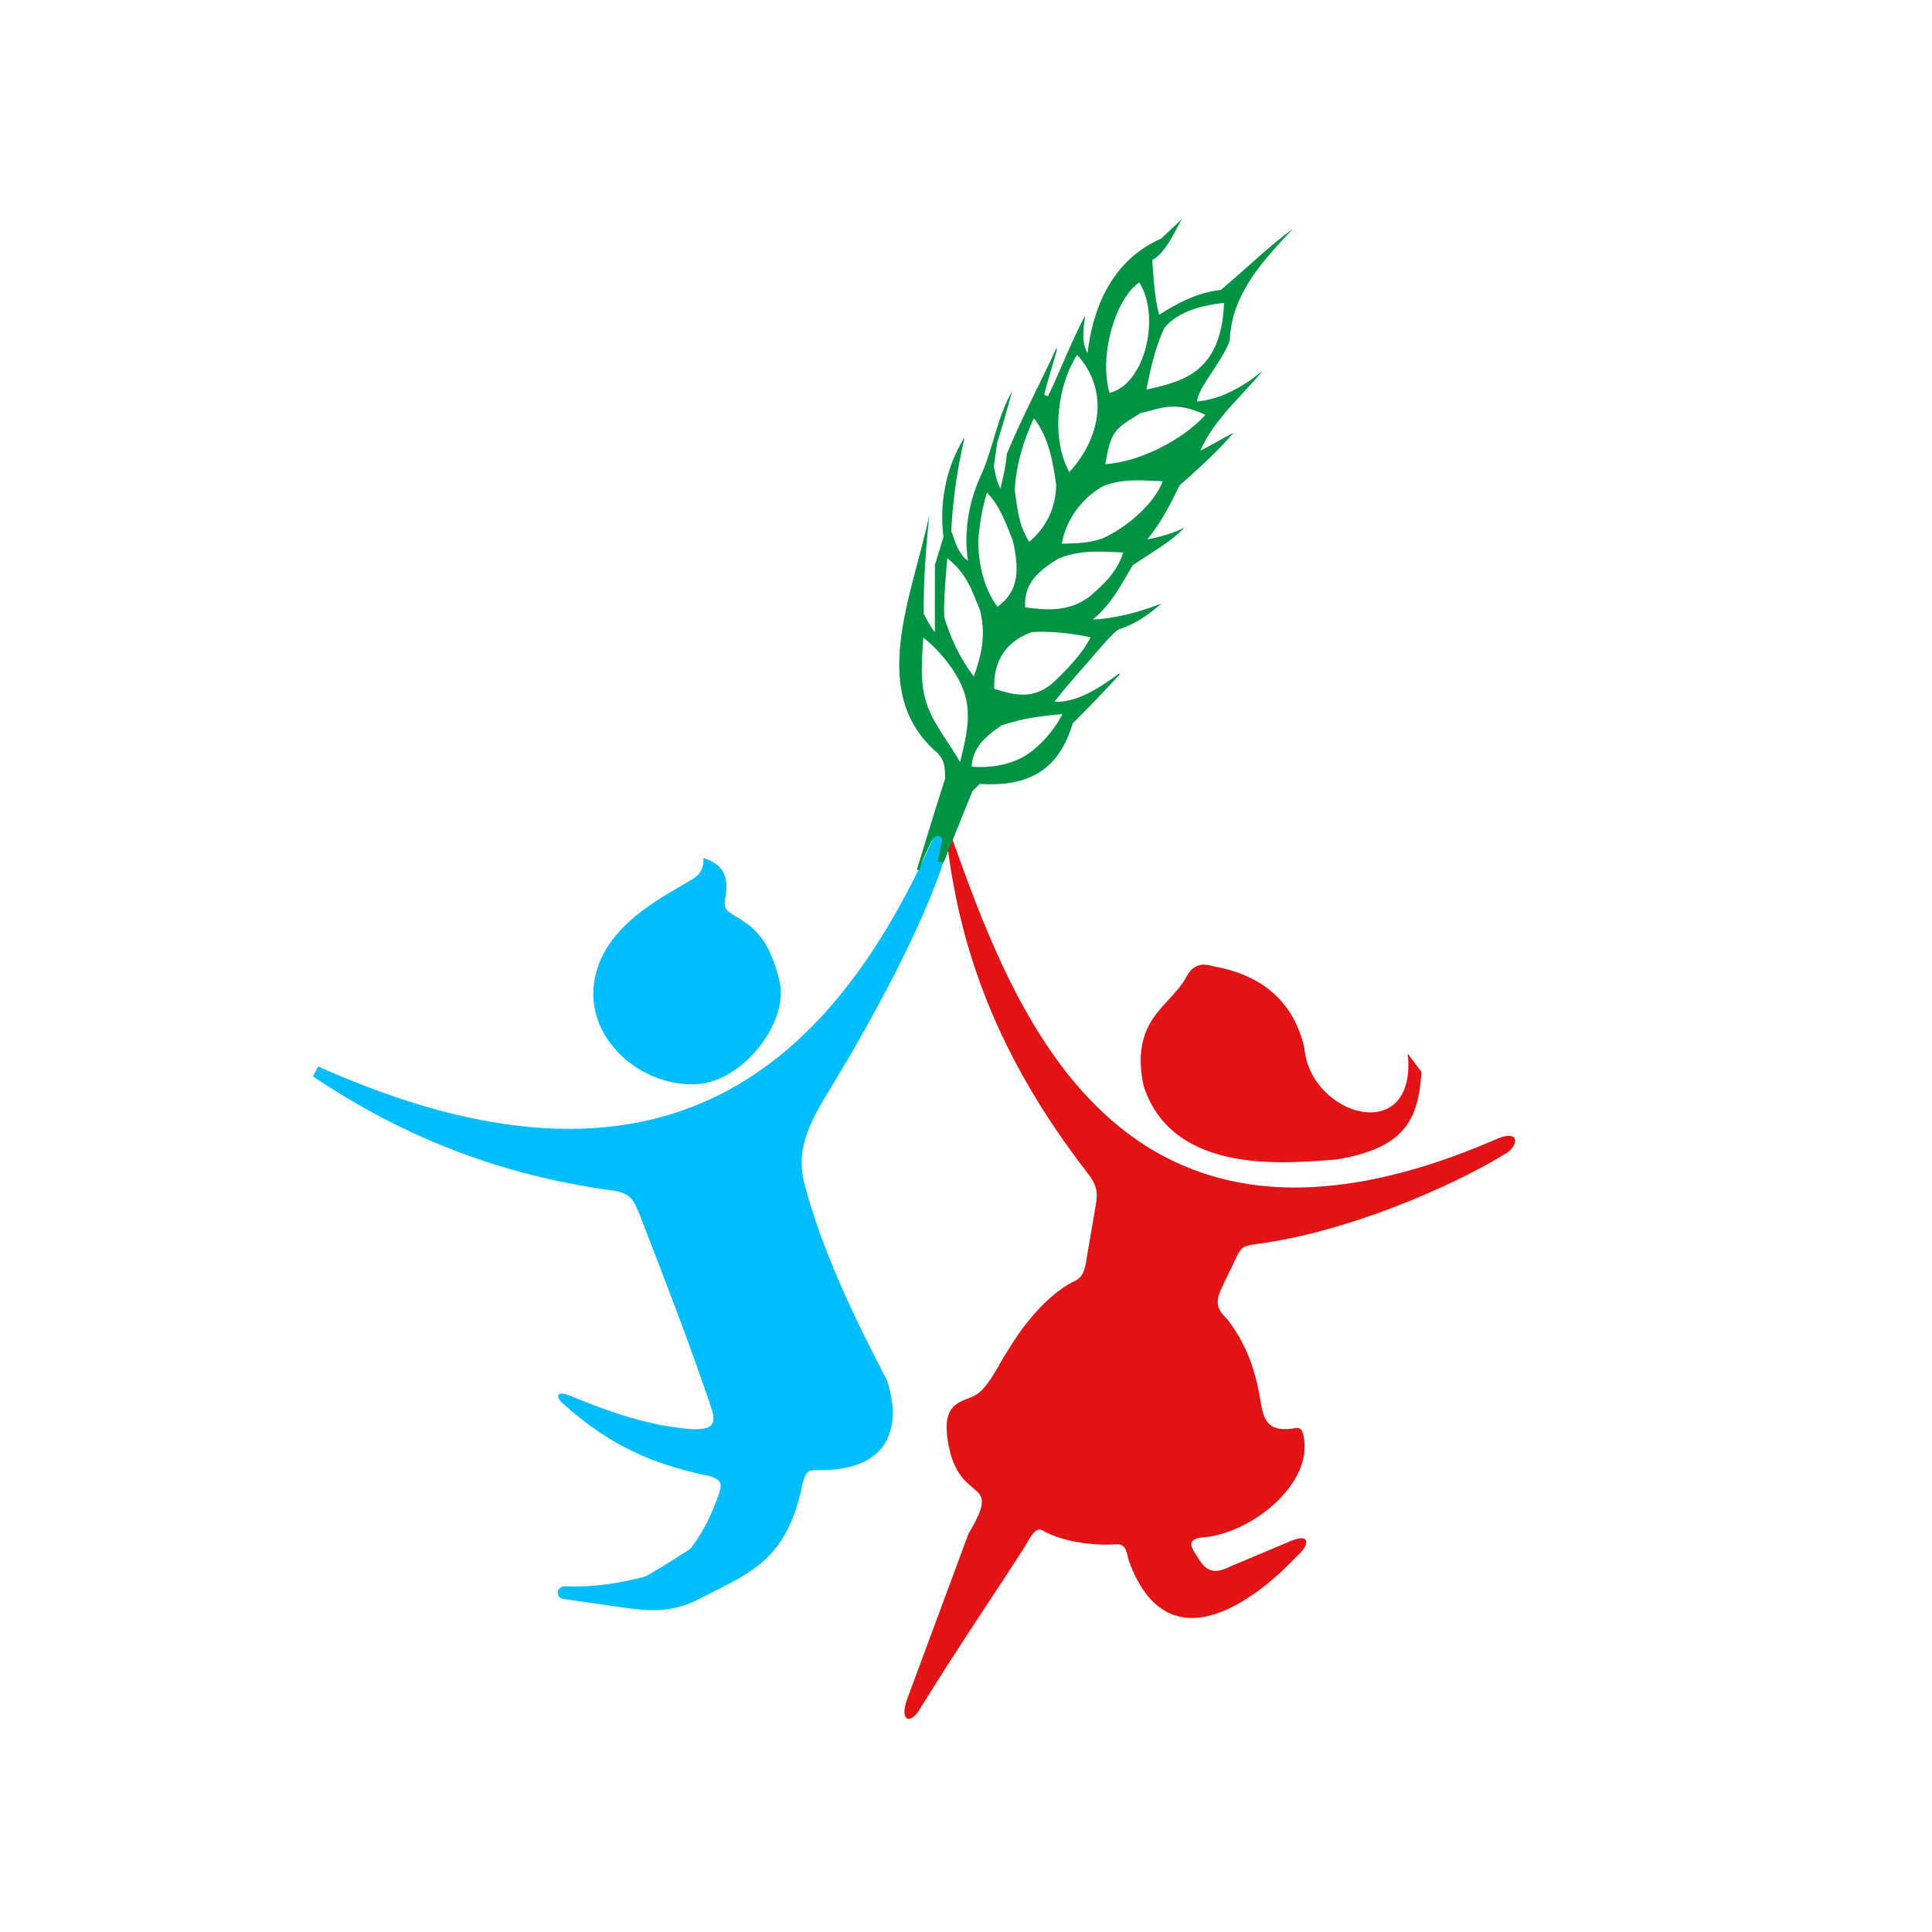 <?xml version="1.0" encoding="UTF-8" standalone="no"?>
<!-- Created with Inkscape (http://www.inkscape.org/) -->

<svg
   width="1024"
   height="1024"
   viewBox="0 0 270.933 270.933"
   version="1.1"
   id="svg5"
   inkscape:version="1.2.1 (9c6d41e410, 2022-07-14)"
   sodipodi:docname="isotipo.svg"
   xml:space="preserve"
   inkscape:export-filename="isotipo.jpg"
   inkscape:export-xdpi="384"
   inkscape:export-ydpi="384"
   xmlns:inkscape="http://www.inkscape.org/namespaces/inkscape"
   xmlns:sodipodi="http://sodipodi.sourceforge.net/DTD/sodipodi-0.dtd"
   xmlns:xlink="http://www.w3.org/1999/xlink"
   xmlns="http://www.w3.org/2000/svg"
   xmlns:svg="http://www.w3.org/2000/svg"><sodipodi:namedview
     id="namedview7"
     pagecolor="#ffffff"
     bordercolor="#000000"
     borderopacity="0.25"
     inkscape:showpageshadow="2"
     inkscape:pageopacity="0.0"
     inkscape:pagecheckerboard="0"
     inkscape:deskcolor="#d1d1d1"
     inkscape:document-units="px"
     showgrid="false"
     inkscape:zoom="0.42493688"
     inkscape:cx="509.48743"
     inkscape:cy="521.25389"
     inkscape:window-width="1280"
     inkscape:window-height="658"
     inkscape:window-x="-8"
     inkscape:window-y="-8"
     inkscape:window-maximized="1"
     inkscape:current-layer="layer2"
     inkscape:lockguides="false"
     showguides="false"><sodipodi:guide
       position="18.991,246.339"
       orientation="1,0"
       id="guide1290"
       inkscape:locked="false" /><sodipodi:guide
       position="296.297,981.99"
       orientation="1,0"
       id="guide1294"
       inkscape:locked="false" /><sodipodi:guide
       position="11.363,974.69"
       orientation="0,-1"
       id="guide22832"
       inkscape:locked="false" /><sodipodi:guide
       position="-0.451,966.035"
       orientation="0,-1"
       id="guide22834"
       inkscape:locked="false" /><sodipodi:guide
       position="47.71,1171.273"
       orientation="0,-1"
       id="guide23198"
       inkscape:locked="false" /><sodipodi:guide
       position="19.372,1122.533"
       orientation="1,0"
       id="guide23200"
       inkscape:locked="false" /><sodipodi:guide
       position="276.258,1121.384"
       orientation="1,0"
       id="guide23202"
       inkscape:locked="false" /><sodipodi:guide
       position="160.92,987.699"
       orientation="0,-1"
       id="guide23204"
       inkscape:locked="false" /><sodipodi:guide
       position="-0.451,974.69"
       orientation="1,0"
       id="guide23412"
       inkscape:locked="false" /><sodipodi:guide
       position="235.987,953.08"
       orientation="0,-1"
       id="guide24728"
       inkscape:locked="false" /><sodipodi:guide
       position="256.239,769.415"
       orientation="0,-1"
       id="guide24730"
       inkscape:locked="false" /><sodipodi:guide
       position="247.434,735.825"
       orientation="0,-1"
       id="guide25867"
       inkscape:locked="false" /><sodipodi:guide
       position="276.672,552.161"
       orientation="0,-1"
       id="guide25869"
       inkscape:locked="false" /><sodipodi:guide
       position="276.672,517.473"
       orientation="0,-1"
       id="guide25871"
       inkscape:locked="false" /><sodipodi:guide
       position="276.672,333.808"
       orientation="0,-1"
       id="guide25873"
       inkscape:locked="false" /><sodipodi:guide
       position="276.672,298.24"
       orientation="0,-1"
       id="guide25875"
       inkscape:locked="false" /><sodipodi:guide
       position="31.259,1152.362"
       orientation="1,0"
       id="guide26095"
       inkscape:locked="false" /><sodipodi:guide
       position="-0.451,756.461"
       orientation="0,-1"
       id="guide27413"
       inkscape:locked="false" /><sodipodi:guide
       position="-0.451,748.78"
       orientation="0,-1"
       id="guide27415"
       inkscape:locked="false" /><sodipodi:guide
       position="-0.451,539.206"
       orientation="0,-1"
       id="guide27417"
       inkscape:locked="false" /><sodipodi:guide
       position="-0.451,529.159"
       orientation="0,-1"
       id="guide27419"
       inkscape:locked="false" /><sodipodi:guide
       position="-0.451,319.585"
       orientation="0,-1"
       id="guide27421"
       inkscape:locked="false" /><sodipodi:guide
       position="-0.451,311.194"
       orientation="0,-1"
       id="guide27423"
       inkscape:locked="false" /><sodipodi:guide
       position="125.918,114.416"
       orientation="0,-1"
       id="guide27645"
       inkscape:locked="false" /></sodipodi:namedview><defs
     id="defs2"><linearGradient
       inkscape:collect="always"
       id="linearGradient14338"><stop
         style="stop-color:#525252;stop-opacity:1;"
         offset="0"
         id="stop14334" /><stop
         style="stop-color:#525252;stop-opacity:0;"
         offset="1"
         id="stop14336" /></linearGradient><rect
       x="81.537"
       y="604.042"
       width="1074.495"
       height="194.934"
       id="rect13473" /><filter
       style="color-interpolation-filters:sRGB"
       inkscape:label="Greyscale"
       id="filter2389"
       x="0"
       y="0"
       width="1"
       height="1"><feColorMatrix
         values="-1.223 -1.348 0.721 0.596 0 -1.223 -1.348 0.721 0.596 0 -1.223 -1.348 0.721 0.596 0 0 0 0 1 0 "
         id="feColorMatrix2387" /></filter><filter
       style="color-interpolation-filters:sRGB"
       inkscape:label="Greyscale"
       id="filter2986"
       x="0"
       y="0"
       width="1"
       height="1"><feColorMatrix
         values="-0.533 -1.411 0.721 0.596 0 -0.533 -1.411 0.721 0.596 0 -0.533 -1.411 0.721 0.596 0 0 0 0 1 0 "
         id="feColorMatrix2984" /></filter><filter
       style="color-interpolation-filters:sRGB"
       inkscape:label="Greyscale"
       id="filter2986-0"
       x="0"
       y="0"
       width="1"
       height="1"><feColorMatrix
         values="-0.533 -1.411 0.721 0.596 0 -0.533 -1.411 0.721 0.596 0 -0.533 -1.411 0.721 0.596 0 0 0 0 1 0 "
         id="feColorMatrix2984-9" /></filter><filter
       style="color-interpolation-filters:sRGB"
       inkscape:label="Greyscale"
       id="filter7201"
       x="0"
       y="0"
       width="1"
       height="1"><feColorMatrix
         values="-0.44 -1.411 0.721 0.596 0 -0.44 -1.411 0.721 0.596 0 -0.44 -1.411 0.721 0.596 0 0 0 0 1 0 "
         id="feColorMatrix7199" /></filter><linearGradient
       inkscape:collect="always"
       xlink:href="#linearGradient14338"
       id="linearGradient14340"
       x1="82.531"
       y1="627.188"
       x2="958.571"
       y2="627.188"
       gradientUnits="userSpaceOnUse" /></defs><g
     inkscape:groupmode="layer"
     id="layer2"
     inkscape:label="Capa 1"
     style="display:inline"><g
       id="g5601"
       transform="matrix(2.44,0,0,2.44,-1689.814,797.005)"
       inkscape:label="g_isologo"><g
         id="g1947-7-1"
         transform="matrix(2.298,0,0,2.298,683.41,-443.568)"
         style="display:inline"
         inkscape:label="g_isotipo"><path
           id="path1972-6-3"
           style="fill:#e31215;fill-opacity:1;stroke:none;stroke-width:0.392;stroke-linecap:round;stroke-dasharray:none;stroke-opacity:1"
           inkscape:label="nina"
           d="m 27.752,71.771 c -0.026,0.013 -0.07,0.351 -0.079,0.266 0.323,2.585 1.228,5.251 3.513,8.197 0.229,0.286 0.241,0.489 0.204,0.734 l -0.253,1.479 c -0.067,0.404 -0.212,0.438 -0.35,0.506 -0.659,0.356 -1.23,1.078 -1.596,1.693 -0.236,0.34 -0.491,0.961 -0.846,1.143 -0.355,0.182 -0.925,0.153 -0.594,1.464 0.362,1.239 1.271,0.601 0.448,1.985 l -1.537,4.144 c -0.194,0.532 0.076,0.677 0.35,0.195 1.074,-1.735 1.747,-2.685 2.603,-4.028 0.125,-0.21 0.253,-0.485 0.428,-0.394 0.572,0.332 1.457,0.385 1.85,0.349 0.26,-0.017 0.263,0.238 0.315,0.415 1.026,2.809 3.387,0.758 4.203,-0.117 0.309,-0.258 0.394,-0.639 -0.248,-0.339 L 34.756,90.055 c -0.435,0.221 -0.624,0.102 -0.803,-0.19 -0.113,-0.199 -0.451,-0.523 0.234,-0.545 1.203,-0.174 2.624,-1.374 2.395,-2.509 -0.036,-0.19 -0.083,-0.254 -0.303,-0.197 -0.595,0.065 -0.7,-0.199 -0.783,-0.723 -0.084,-0.5 -0.249,-1.266 -0.817,-2.004 -0.144,-0.157 -0.316,-0.292 -0.219,-0.624 0.122,-0.313 0.317,-0.666 0.429,-0.919 0.133,-0.3 0.216,-0.302 0.511,-0.348 2.261,-0.296 4.843,-1.42 6.187,-2.234 0.392,-0.203 0.435,-0.683 -0.233,-0.37 -9.424,4.064 -12.03,-3.238 -13.592,-7.614 -0.002,-0.006 -0.005,-0.009 -0.008,-0.007 z m 6.336,3.235 c -0.138,-3.4e-5 -0.303,0.056 -0.434,0.294 -0.233,0.447 -0.708,0.754 -0.956,1.249 -0.248,0.494 -0.223,1.034 -0.117,1.503 0.745,2.256 3.624,1.912 4.809,1.83 1.732,-0.283 2.056,-1.004 2.139,-2.188 l -0.344,-0.461 c 0.237,2.347 -2.447,1.568 -2.587,-0.144 -0.145,-0.624 -0.573,-1.735 -2.256,-2.036 -0.033,-0.002 -0.132,-0.046 -0.254,-0.046 z" /><path
           id="path390-0-3"
           style="display:inline;fill:#00bdfe;fill-opacity:1;stroke:none;stroke-width:0.392;stroke-linecap:round;stroke-dasharray:none;stroke-opacity:1"
           d="m 27.697,71.172 c -0.046,-4.1e-5 -0.102,0.046 -0.152,0.143 -2.686,6.403 -7.044,10.075 -15.612,6.239 l -0.131,0.248 c 2.299,1.548 4.74,2.474 7.442,2.848 0.582,0.062 0.589,0.324 0.73,0.612 0.667,1.725 1.225,3.158 1.783,4.805 0.201,0.579 -0.136,0.535 -0.409,0.564 -1.147,-0.076 -2.158,-0.448 -3.152,-0.856 -0.332,-0.123 -0.311,0.068 -0.136,0.214 1.241,1.117 2.317,1.506 3.499,1.777 0.494,0.088 0.475,0.229 0.402,0.466 -0.181,0.516 -0.394,0.961 -0.69,1.345 -0.023,0.036 -0.016,0.037 -0.074,0.07 -0.303,0.196 -0.617,0.395 -0.975,0.604 -0.068,0.04 -0.108,0.067 -0.213,0.086 -0.63,0.159 -1.261,0.247 -1.891,0.219 -0.208,-0.017 -0.295,0.285 -0.029,0.319 l 1.45,0.209 c 0.603,0.084 1.208,0.153 1.887,-0.195 1.24,-0.646 2.17,-0.914 2.588,-2.741 0.115,-0.57 0.205,-0.491 0.512,-0.496 2.063,-0.03 1.875,-1.544 1.632,-2.252 -0.814,-1.563 -1.62,-3.223 -2.065,-4.918 -0.238,-0.933 0.199,-1.629 0.669,-2.409 1.525,-2.501 2.96,-5.398 3.016,-6.616 0.032,-0.186 -0.014,-0.285 -0.081,-0.286 z m -6.124,1.17 c -0.004,0.431 -0.196,0.474 -0.601,0.718 -0.712,0.416 -2.047,1.171 -2.152,2.529 -0.105,1.358 1.219,2.431 2.472,2.41 1.213,0.024 2.428,-1.534 2.18,-2.576 -0.249,-1.042 -0.634,-1.322 -0.915,-1.509 -0.244,-0.184 -0.515,-0.216 -0.447,-0.534 0.077,-0.425 0.074,-0.849 -0.536,-1.038 z"
           transform="translate(-2.9657972e-6)"
           inkscape:label="nino" /><path
           id="path2134-33"
           style="display:inline;fill:#009345;fill-opacity:1;stroke:none;stroke-width:0.242;stroke-dasharray:none;stroke-opacity:1"
           d="m 33.549,56.348 c -0.013,0.011 -0.252,0.236 -0.531,0.5 -1.251,0.546 -1.718,1.772 -1.842,2.868 -0.17,-0.306 -0.095,-0.645 -0.059,-0.948 -0.347,0.65 -0.635,1.414 -0.93,2.023 -0.032,-0.012 -0.064,-0.022 -0.096,-0.033 0.071,-0.358 0.552,-1.751 0.179,-0.895 -0.413,0.861 -0.786,1.58 -1.113,2.37 -0.022,0.292 -0.096,0.597 -0.16,0.869 -0.099,-0.178 -0.121,-0.356 -0.166,-0.553 0.029,-0.198 0.057,-0.396 0.085,-0.594 0.133,-0.426 0.258,-0.861 0.375,-1.288 -0.37,0.634 -0.463,1.36 -0.745,2.021 -0.333,0.694 -0.477,1.483 -0.361,2.219 -0.253,-0.174 -0.332,-0.514 -0.419,-0.749 0.044,-0.825 0.157,-1.59 0.338,-2.342 -0.487,0.756 -0.638,1.701 -0.531,2.496 -0.072,0.232 -0.144,0.463 -0.215,0.695 -4.29e-4,0.562 -9.76e-4,1.124 -0.002,1.686 -0.116,-0.145 -0.201,-0.324 -0.277,-0.457 -0.012,-0.828 0.063,-1.698 0.136,-2.458 -0.429,2.035 -1.559,4.444 0.223,5.95 0.185,0.214 0.163,0.36 0.177,0.622 -0.252,0.785 -0.514,1.641 -0.71,2.288 0.018,1.95e-4 0.057,-0.002 0.076,-0.002 0.05,-0.244 0.185,-0.482 0.268,-0.664 0.12,-0.307 0.322,-0.164 0.284,-0.05 l -0.1,0.504 c 0,0 0.064,0.028 0.143,0.027 l 0.359,-0.89 0.359,-0.889 c 0.062,-0.062 0.122,-0.124 0.183,-0.186 1.227,0.078 1.98,-0.345 2.329,-1.518 0.4,-0.395 0.794,-0.804 1.169,-1.216 v -0.035 c -0.58,0.432 -1.132,0.745 -1.625,0.712 0.307,-0.405 0.704,-0.833 0.987,-1.166 0.357,-0.422 0.584,-0.651 0.649,-0.653 0.401,-0.129 0.746,-0.378 1.034,-0.635 -0.554,0.215 -1.174,0.382 -1.712,0.396 0.452,-0.364 0.706,-0.858 0.994,-1.35 0.337,-0.239 1.038,-0.631 1.294,-0.956 -0.19,0.135 -0.734,0.276 -0.925,0.304 0.37,-0.454 0.569,-0.872 0.805,-1.347 0.482,-0.434 0.923,-0.815 1.351,-1.321 -0.248,0.129 -0.554,0.314 -0.831,0.45 0.343,-0.793 1.068,-1.387 1.563,-2.003 -0.506,0.424 -1.084,0.726 -1.644,0.772 0.014,-0.339 0.621,-0.977 0.818,-1.522 0.037,-1.173 0.867,-2.04 1.58,-2.796 -0.573,0.412 -1.142,0.971 -1.802,1.529 -0.582,0.056 -1.119,0.348 -1.546,0.622 -0.12,-0.462 -0.142,-0.967 -0.171,-1.367 0.379,-0.213 0.611,-0.843 0.755,-1.042 z m -1.079,1.599 c 0.543,0.864 0.137,2.556 -0.747,2.761 -0.275,-1.002 0.183,-2.39 0.747,-2.761 z m 2.12,0.508 c -0.071,1.8 -1.093,1.968 -1.942,2.173 0.104,-0.551 0.244,-1.12 0.449,-1.545 0.339,-0.415 0.938,-0.564 1.493,-0.628 z m -3.673,1.302 c 0.846,0.939 0.539,2.137 -0.198,2.932 -0.493,-0.901 -0.262,-2.244 0.198,-2.932 z m 1.592,1.454 c 0.474,-0.101 0.83,-0.324 1.616,0.047 -0.582,0.639 -1.662,1.18 -2.506,1.232 0.144,-0.828 0.232,-0.881 0.89,-1.279 z m -2.674,0.131 c 0.377,0.493 0.481,1.107 0.557,1.679 -0.021,0.599 -0.256,1.054 -0.675,1.412 -0.279,-0.449 -0.284,-0.799 -0.362,-1.28 0.022,-0.63 0.249,-1.342 0.481,-1.812 z m 3.223,1.577 c -0.229,0.572 -0.838,1.074 -1.317,1.333 -0.373,0.224 -0.834,0.218 -1.21,0.228 0.107,-0.625 0.545,-1.175 1.028,-1.434 0.503,-0.218 1.088,-0.139 1.498,-0.128 z m -4.398,0.286 c 0.311,0.303 0.486,0.785 0.65,1.209 0.149,0.675 0.174,1.237 -0.387,1.645 -0.345,-0.464 -0.48,-1.077 -0.481,-1.677 0.039,-0.437 0.113,-0.858 0.218,-1.177 z m 3.405,1.494 c -0.127,0.454 -0.49,0.812 -0.86,1.119 -0.494,0.357 -1.013,0.332 -1.59,0.255 -0.036,-0.62 0.347,-0.917 0.825,-1.217 0.581,-0.248 1.179,-0.17 1.625,-0.157 z m -3.582,1.438 c 0.167,0.654 0.028,1.151 -0.152,1.666 -0.354,-0.469 -0.575,-0.948 -0.74,-1.486 -0.015,-0.515 0.043,-1.049 0.077,-1.473 0.496,0.391 0.604,0.787 0.815,1.294 z m 1.291,0.556 c 0.487,-0.042 1.089,0.045 1.479,0.127 -0.214,0.42 -0.62,0.844 -0.99,1.181 -0.466,0.361 -0.893,0.282 -1.421,0.108 -0.029,-0.694 0.297,-1.186 0.932,-1.417 z m -1.786,3.249 c -0.272,-0.481 -0.678,-0.965 -0.844,-1.485 -0.174,-0.544 -0.102,-1.123 -0.078,-1.631 0.356,0.277 0.744,0.725 0.953,1.189 0.316,0.673 0.098,1.373 -0.031,1.927 z m 2.559,-1.2 c -0.23,0.452 -0.635,0.89 -1.02,1.092 -0.391,0.2 -0.837,0.256 -1.25,0.223 0.024,-0.507 0.397,-0.792 0.754,-1.036 0.546,-0.18 0.978,-0.233 1.516,-0.279 z"
           sodipodi:nodetypes="cccccccccccccccccccccccccccccccccccccccccccccccccccccccccccccccccccccccccccccccccccccccccccccccccccccccccccccccccc"
           inkscape:label="espiga" /></g></g></g></svg>

